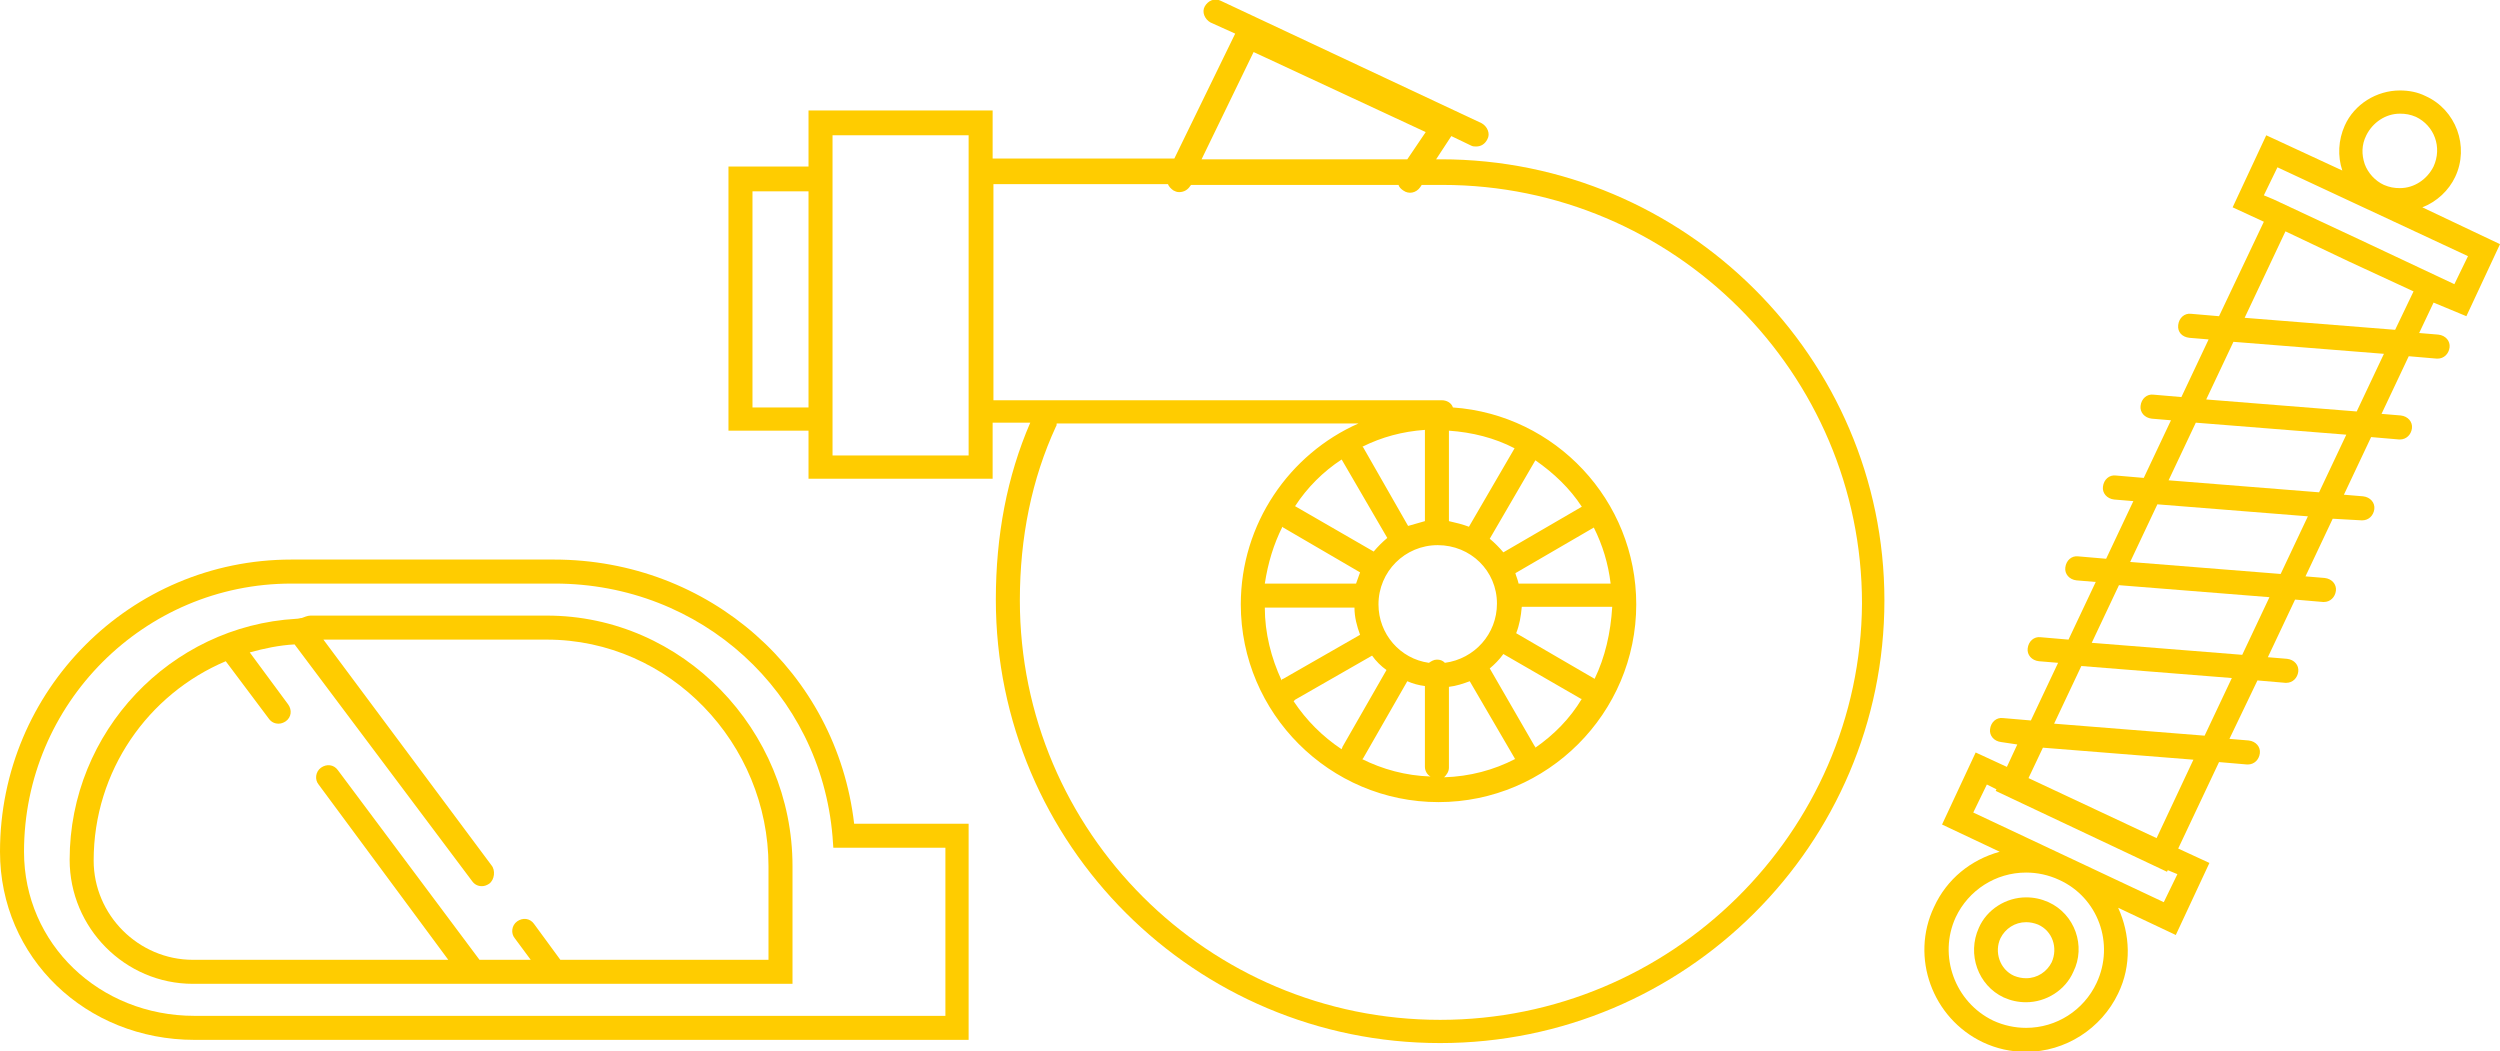 <?xml version="1.0" encoding="utf-8"?>
<!-- Generator: Adobe Illustrator 18.1.1, SVG Export Plug-In . SVG Version: 6.00 Build 0)  -->
<svg version="1.1" id="Layer_1" xmlns="http://www.w3.org/2000/svg" xmlns:xlink="http://www.w3.org/1999/xlink" x="0px" y="0px"
	 viewBox="0 0 312.3 131.3" enable-background="new 0 0 312.3 131.3" xml:space="preserve">
<g>
	<path fill="#FFCC00" d="M180,19.9h-0.6l1.9-2.9l2.5,1.2c0.2,0.1,0.4,0.1,0.6,0.1c0.6,0,1.1-0.3,1.4-0.9c0.4-0.7,0-1.6-0.7-2
		L152.5,0.1c-0.8-0.4-1.6,0-2,0.7c-0.4,0.7,0,1.6,0.7,2l3.1,1.4l-7.6,15.6H124v-6h-23v7H91v33h10v6h23v-7h4.7
		c-2.9,6.7-4.3,14.1-4.3,22.1c0,30.6,24.9,55.4,55.5,55.4c30.6,0,55.5-24.8,55.5-55.3C235.4,44.7,210.5,19.9,180,19.9z M156.6,6.5
		l21.5,10l-2.3,3.4h-25.7L156.6,6.5z M94,50.9v-27h7v27H94z M121,56.9h-17v-3v-33v-4h17v3l0,0v33l0,0V56.9z M179.9,127.4
		c-29,0-52.5-23.5-52.5-52.4c0-7.9,1.5-15.2,4.5-21.7c0.1-0.1,0.1-0.3,0.1-0.4h37.7c-8.6,3.8-14.7,12.5-14.7,22.6
		c0,13.6,11.1,24.7,24.7,24.7s24.7-11.1,24.7-24.7c0-13-10.1-23.7-22.9-24.6c-0.2-0.6-0.8-0.9-1.4-0.9h-56v-27h21.8
		c0.1,0.3,0.4,0.6,0.7,0.8c0.2,0.1,0.4,0.2,0.7,0.2c0.6,0,1.1-0.3,1.4-0.8l0.1-0.1h25.9c0.1,0.3,0.3,0.5,0.6,0.7
		c0.7,0.5,1.6,0.3,2.1-0.4l0.2-0.3h2.6c28.9,0,52.4,23.5,52.4,52.3C232.4,104,208.8,127.4,179.9,127.4z M187,75.4
		c0,3.8-2.8,6.9-6.5,7.4c-0.3-0.3-0.6-0.4-1-0.4c-0.4,0-0.7,0.2-1,0.4c-3.6-0.5-6.3-3.6-6.3-7.3c0-4.1,3.3-7.4,7.4-7.4
		S187,71.3,187,75.4z M175.9,65.7l-5.6-9.8c0,0,0,0-0.1-0.1c2.4-1.2,5-1.9,7.8-2.1v11.1c0,0.1,0,0.2,0,0.3
		C177.3,65.3,176.6,65.5,175.9,65.7z M167.6,57.4C167.6,57.4,167.6,57.4,167.6,57.4l5.7,9.8c-0.6,0.5-1.2,1.1-1.7,1.7l-9.7-5.6
		c0,0-0.1,0-0.1-0.1C163.3,60.9,165.3,58.9,167.6,57.4z M160.2,65.8c0,0,0.1,0.1,0.1,0.1l9.6,5.6c-0.2,0.5-0.3,0.9-0.5,1.4h-11.4
		C158.4,70.3,159.1,68,160.2,65.8z M158,75.9h11.2c0,1.2,0.3,2.3,0.7,3.4l-9.6,5.5c-0.1,0-0.2,0.1-0.2,0.2
		C158.8,82.2,158,79.1,158,75.9C158,75.9,158,75.9,158,75.9z M161.8,87.4l9.6-5.5c0.5,0.7,1.1,1.3,1.8,1.8l-5.5,9.6
		c0,0.1-0.1,0.2-0.1,0.3c-2.4-1.6-4.4-3.6-6-6C161.7,87.5,161.8,87.4,161.8,87.4z M170.3,94.7l5.5-9.6c0.7,0.3,1.4,0.5,2.2,0.6v10.1
		c0,0.5,0.3,1,0.7,1.2c-3.1-0.1-6-0.9-8.6-2.2C170.2,94.9,170.2,94.8,170.3,94.7z M181,95.9V85.8c0.9-0.1,1.8-0.4,2.6-0.7l5.6,9.6
		c0,0.1,0.1,0.1,0.1,0.1c-2.7,1.4-5.7,2.2-8.9,2.3C180.7,96.8,181,96.4,181,95.9z M191.8,93.4c0-0.1,0-0.1-0.1-0.2l-5.6-9.7
		c0.6-0.5,1.2-1.1,1.7-1.8l9.7,5.6c0,0,0.1,0,0.1,0C196.1,89.8,194.1,91.8,191.8,93.4z M199.2,84.8
		C199.1,84.8,199.1,84.8,199.2,84.8l-9.8-5.7c0.4-1,0.6-2.1,0.7-3.3h11c0.1,0,0.2,0,0.3,0C201.2,79.1,200.5,82.1,199.2,84.8z
		 M201,72.9h-11.3c-0.1-0.5-0.3-0.9-0.4-1.3l9.8-5.7c0,0,0,0,0,0c1.1,2.2,1.8,4.5,2.1,7C201.1,72.9,201.1,72.9,201,72.9z M187.8,69
		c-0.5-0.6-1.1-1.2-1.7-1.7l5.7-9.8c2.3,1.6,4.3,3.5,5.8,5.8L187.8,69z M183.5,65.8c-0.8-0.3-1.6-0.5-2.5-0.7c0-0.1,0-0.2,0-0.2
		V53.8c2.9,0.2,5.7,0.9,8.2,2.2L183.5,65.8z"/>
	<path fill="#FFCC00" d="M69.2,69.9H36.4C16.3,69.9,0,86.2,0,106.4v0c0,13.2,10.7,23.5,24.3,23.5H121v-27h-14.3
		C104.5,84,88.6,69.9,69.2,69.9z M118,126.9H24.3c-11.9,0-21.3-9-21.3-20.5c0-18.5,15-33.5,33.4-33.5h32.9
		c18.3,0,33.2,13.6,34.7,31.6l0.1,1.4h14V126.9z"/>
	<path fill="#FFCC00" d="M68.3,76.9H38.8c-0.4,0-0.8,0.2-1.1,0.3c-0.2,0-0.4,0.1-0.7,0.1C21.3,78.2,8.7,91.4,8.7,107.4
		c0,8.5,6.9,15.5,15.4,15.5H99v-14.7C99,91.2,85.3,76.9,68.3,76.9z M96,119.9H70l-3.3-4.5c-0.5-0.7-1.4-0.8-2.1-0.3
		c-0.7,0.5-0.8,1.5-0.3,2.1l2,2.7h-6.4L42.2,96.2c-0.5-0.7-1.4-0.8-2.1-0.3c-0.7,0.5-0.8,1.5-0.3,2.1L56,119.9H24.1
		c-6.8,0-12.4-5.6-12.4-12.4c0-11.2,6.8-20.8,16.5-24.9l5.4,7.2c0.3,0.4,0.7,0.6,1.2,0.6c0.3,0,0.6-0.1,0.9-0.3
		c0.7-0.5,0.8-1.4,0.3-2.1l-4.8-6.5c1.8-0.5,3.7-0.9,5.6-1L59,110.1c0.3,0.4,0.7,0.6,1.2,0.6c0.3,0,0.6-0.1,0.9-0.3
		c0.7-0.5,0.8-1.7,0.3-2.3L40.4,79.9h27.9c15.4,0,27.7,13,27.7,28.3V119.9z"/>
	<path fill="#FFCC00" d="M308.1,39.5l4.2-9l-9.7-4.6c1.8-0.7,3.3-2.1,4.1-3.8c1.8-3.8,0.1-8.4-3.7-10.1c-1-0.5-2.1-0.7-3.2-0.7
		c-2.9,0-5.7,1.7-6.9,4.4c-0.8,1.8-0.9,3.8-0.3,5.6l-9.5-4.4l-4.2,9l3.9,1.8l-5.6,11.8l-3.5-0.3c-0.8-0.1-1.5,0.5-1.6,1.4
		s0.5,1.5,1.4,1.6l2.4,0.2l-3.4,7.2l-3.5-0.3c-0.8-0.1-1.5,0.5-1.6,1.4c-0.1,0.8,0.5,1.5,1.4,1.6l2.4,0.2l-3.4,7.2l-3.5-0.3
		c-0.8-0.1-1.5,0.5-1.6,1.4c-0.1,0.8,0.5,1.5,1.4,1.6l2.4,0.2l-3.4,7.2l-3.5-0.3c-0.8-0.1-1.5,0.5-1.6,1.4c-0.1,0.8,0.5,1.5,1.4,1.6
		l2.4,0.2l-3.4,7.2l-3.5-0.3c-0.8-0.1-1.5,0.5-1.6,1.4c-0.1,0.8,0.5,1.5,1.4,1.6l2.4,0.2l-3.4,7.2l-3.5-0.3
		c-0.8-0.1-1.5,0.5-1.6,1.4c-0.1,0.8,0.5,1.5,1.4,1.6L252,93l-1.3,2.8l-3.9-1.8l-4.2,9l7.2,3.4c-3.6,1-6.6,3.4-8.2,6.9
		c-3,6.3-0.2,13.9,6.1,16.9c1.7,0.8,3.5,1.2,5.4,1.2c0,0,0,0,0,0c4.9,0,9.4-2.9,11.5-7.3c1.7-3.5,1.5-7.4,0-10.7l7.2,3.4l4.2-9
		l-3.9-1.8l5.1-10.8l3.5,0.3c0,0,0.1,0,0.1,0c0.8,0,1.4-0.6,1.5-1.4c0.1-0.8-0.5-1.5-1.4-1.6l-2.4-0.2L282,85l3.5,0.3
		c0,0,0.1,0,0.1,0c0.8,0,1.4-0.6,1.5-1.4c0.1-0.8-0.5-1.5-1.4-1.6l-2.4-0.2l3.4-7.2l3.5,0.3c0,0,0.1,0,0.1,0c0.8,0,1.4-0.6,1.5-1.4
		c0.1-0.8-0.5-1.5-1.4-1.6l-2.4-0.2l3.4-7.2L295,65c0,0,0.1,0,0.1,0c0.8,0,1.4-0.6,1.5-1.4c0.1-0.8-0.5-1.5-1.4-1.6l-2.4-0.2
		l3.4-7.2l3.5,0.3c0,0,0.1,0,0.1,0c0.8,0,1.4-0.6,1.5-1.4c0.1-0.8-0.5-1.5-1.4-1.6l-2.4-0.2l3.4-7.2l3.5,0.3c0,0,0.1,0,0.1,0
		c0.8,0,1.4-0.6,1.5-1.4c0.1-0.8-0.5-1.5-1.4-1.6l-2.4-0.2l1.8-3.8L308.1,39.5z M295.6,16.9c0.8-1.6,2.4-2.7,4.2-2.7
		c0.7,0,1.3,0.1,2,0.4c2.3,1.1,3.3,3.8,2.2,6.2c-0.8,1.6-2.4,2.7-4.2,2.7c-0.7,0-1.3-0.1-2-0.4c-1.1-0.5-2-1.5-2.4-2.6
		C295,19.3,295,18.1,295.6,16.9z M261.9,122.8c-1.6,3.4-5,5.6-8.8,5.6c0,0,0,0,0,0c-1.4,0-2.8-0.3-4.1-0.9
		c-4.8-2.3-6.9-8.1-4.7-12.9c1.6-3.4,5-5.6,8.8-5.6c1.4,0,2.8,0.3,4.1,0.9C262.1,112.1,264.2,117.9,261.9,122.8z M282.8,24.4
		l1.7-3.5L308.3,32l-1.7,3.5l-11.9-5.6l-10.7-5v0L282.8,24.4z M272,109.2l-1.7,3.5l-23.8-11.2l1.7-3.5l1.2,0.6l-0.1,0.2l21.4,10.1
		l0.1-0.2L272,109.2z M269.4,104.7l-16-7.5l1.8-3.8l18.8,1.5L269.4,104.7z M275.4,91.9l-18.8-1.5l3.4-7.2l18.8,1.5L275.4,91.9z
		 M280.1,81.8l-18.8-1.5l3.4-7.2l18.8,1.5L280.1,81.8z M284.9,71.7l-18.8-1.5l3.4-7.2l18.8,1.5L284.9,71.7z M289.7,61.5L270.9,60
		l3.4-7.2l18.8,1.5L289.7,61.5z M294.4,51.4l-18.8-1.5l3.4-7.2l18.8,1.5L294.4,51.4z M301.5,36.4l-2.3,4.8l-18.8-1.5l5.1-10.8l8,3.8
		L301.5,36.4z"/>
	<path fill="#FFCC00" d="M255.9,112.7c-0.9-0.4-1.8-0.6-2.8-0.6c-2.5,0-4.9,1.5-5.9,3.8c-1.5,3.3-0.1,7.2,3.1,8.7
		c0.9,0.4,1.8,0.6,2.8,0.6c2.5,0,4.9-1.5,5.9-3.8C260.6,118.2,259.2,114.2,255.9,112.7z M256.3,120.2c-0.6,1.2-1.8,2-3.2,2
		c-0.5,0-1-0.1-1.5-0.3c-1.8-0.8-2.5-3-1.7-4.7c0.6-1.2,1.8-2,3.2-2c0.5,0,1,0.1,1.5,0.3C256.4,116.3,257.1,118.4,256.3,120.2z"/>
</g>
</svg>
